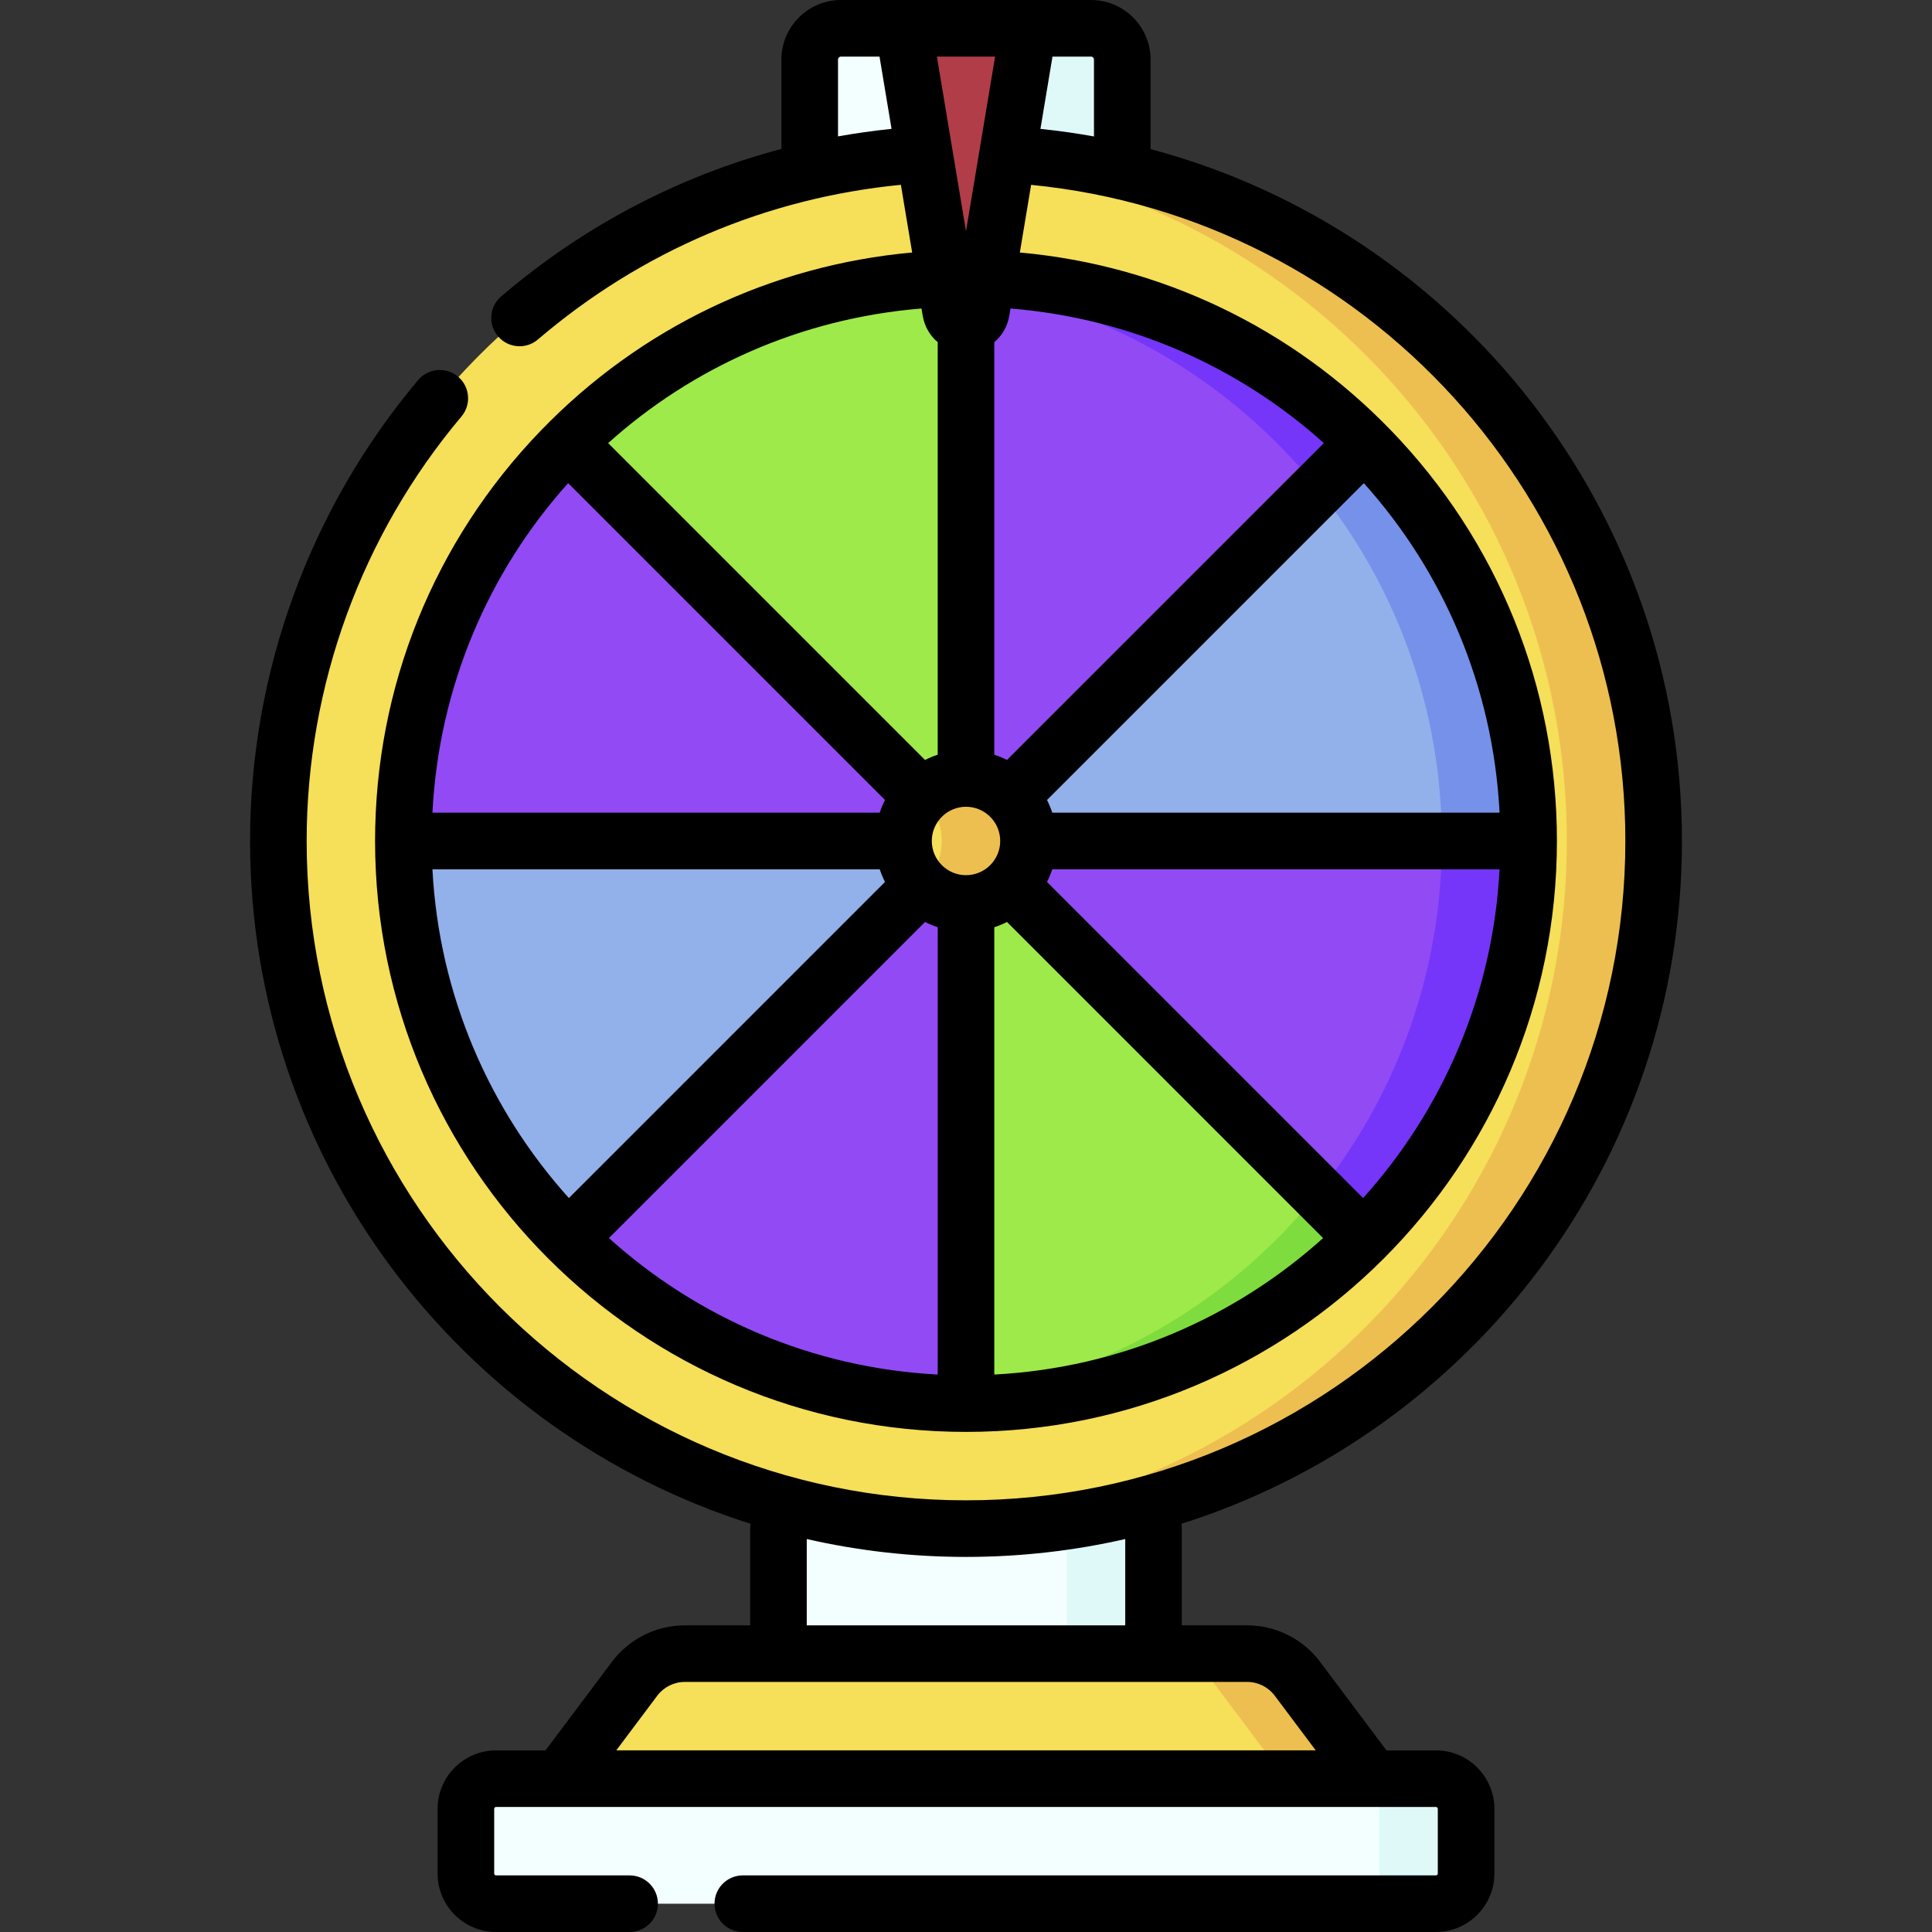 <svg id="Capa_1" enable-background="new 0 0 512 512" height="512" viewBox="0 0 512 512" width="512" xmlns="http://www.w3.org/2000/svg"><rect x="0" y="0" width="512" height="512" fill="#333333" stroke="none"/><g><g><path d="m289.133 7.5h-16.567l-16.566 7.896-16.567-7.896h-16.567c-4.575 0-8.283 3.709-8.283 8.283v38.464h82.833v-38.464c.001-4.574-3.708-8.283-8.283-8.283z" fill="#f3ffff"/><path d="m289.133 7.5h-16.567l-2.315 1.103c2.486 1.43 4.165 4.106 4.165 7.18v38.464h23v-38.464c.001-4.574-3.708-8.283-8.283-8.283z" fill="#dff9f9"/><path d="m206.301 393.099h99.4v57.135h-99.4z" fill="#f3ffff"/><path d="m282.701 393.099h23v57.135h-23z" fill="#dff9f9"/><path d="m363.684 471.367-19.88-26.507c-3.129-4.172-8.039-6.627-13.253-6.627h-149.1c-5.214 0-10.125 2.455-13.253 6.627l-19.88 26.507v9.653h215.367v-9.653z" fill="#f6df59"/><path d="m343.804 444.86c-3.129-4.172-8.039-6.627-13.253-6.627h-23c5.214 0 10.125 2.455 13.253 6.627l19.88 26.507v9.653h23v-9.653z" fill="#edbf50"/><path d="m380.534 504.5h-249.067c-4.418 0-8-3.582-8-8v-17.133c0-4.418 3.582-8 8-8h249.067c4.418 0 8 3.582 8 8v17.133c0 4.418-3.582 8-8 8z" fill="#f3ffff"/><path d="m380.534 471.367h-23c4.418 0 8 3.582 8 8v17.133c0 4.418-3.582 8-8 8h23c4.418 0 8-3.582 8-8v-17.133c0-4.419-3.582-8-8-8z" fill="#dff9f9"/><path d="m245.01 40.959c-95.528 5.682-171.243 84.953-171.243 181.907 0 100.645 81.588 182.234 182.233 182.234s182.233-81.589 182.233-182.233c0-96.955-75.716-176.225-171.243-181.907h-21.98z" fill="#f6df59"/><path d="m361.424 117.443c-25.774-25.774-60.934-42.161-99.918-43.576h-5.506l-105.424 43.576c-26.982 26.982-43.676 64.251-43.676 105.424l43.67 105.43c26.982 26.982 64.257 43.671 105.43 43.671l105.43-43.67c26.982-26.982 43.67-64.257 43.67-105.43z" fill="#924af5"/><g fill="#7536f9"><path d="m361.424 117.443c-25.774-25.774-60.934-42.161-99.918-43.576h-5.506l-3.02 1.248c72.895 9.765 129.12 72.183 129.12 147.752 0 52.275-26.907 98.258-67.621 124.877l46.951-19.448c26.982-26.982 43.67-64.257 43.67-105.43z"/><path d="m263.628 368.807c-6.243 1.304-12.625 2.226-19.128 2.722 3.795.29 7.63.437 11.5.437z"/></g><path d="m266.99 40.959h-21.98c-.171.01-.34.026-.51.037 95.286 5.934 170.733 85.089 170.733 181.871 0 96.781-75.448 175.926-170.733 181.862 3.804.237 7.636.372 11.5.372 100.645 0 182.233-81.589 182.233-182.233 0-96.956-75.715-176.226-171.243-181.909z" fill="#edbf50"/><path d="m256 206.3v-132.434h-5.506c-38.984 1.415-74.145 17.802-99.918 43.576l93.71 93.71 11.714 28.281v132.533c41.173 0 78.448-16.689 105.43-43.67l-93.715-93.715z" fill="#9eea4a"/><path d="m267.714 211.152-28.281 11.714h-132.533c0 41.173 16.689 78.448 43.67 105.43l93.715-93.715 28.281-11.715h132.534c0-41.173-16.694-78.442-43.676-105.424z" fill="#92b0ea"/><ellipse cx="256" cy="222.867" fill="#f6df59" rx="16.567" ry="16.567" transform="matrix(.16 -.987 .987 .16 -4.996 439.862)"/><path d="m256 206.3c-4.471 0-8.52 1.779-11.5 4.657 3.119 3.013 5.067 7.23 5.067 11.909s-1.948 8.897-5.067 11.909c2.98 2.879 7.029 4.657 11.5 4.657 9.15 0 16.567-7.417 16.567-16.567 0-9.148-7.417-16.565-16.567-16.565z" fill="#edbf50"/><path d="m349.297 129.569c20.52 25.542 32.803 57.983 32.803 93.297h23c0-41.173-16.694-78.442-43.676-105.424z" fill="#7691ea"/><g fill="#7fdc3f"><path d="m244.5 74.215c3.877.296 7.711.747 11.5 1.334v-1.682h-5.506c-1.021.037-2.038.09-3.054.148-.982.058-1.962.125-2.94.2z"/><path d="m349.3 316.166c-22.782 28.361-55.721 48.21-93.3 54.029v1.771c41.173 0 78.448-16.689 105.43-43.67z"/></g><path d="m251.915 82.388-12.482-74.888h33.133l-12.481 74.888c-.769 4.615-7.401 4.615-8.17 0z" fill="#dc3d36"/><path d="m249.287 7.5-4.927 29.562 7.554 45.327c.769 4.614 7.401 4.614 8.171 0l12.482-74.889z" fill="#b13d49"/></g><path d="m380.533 463.867h-13.1l-17.63-23.507c-4.522-6.027-11.719-9.626-19.254-9.626h-17.351v-25.634c0-.437-.045-.863-.117-1.279 76.811-24.284 132.651-96.218 132.651-180.953 0-87.324-59.421-161.692-140.816-183.357v-23.728c.001-8.703-7.08-15.783-15.783-15.783h-66.266c-8.703 0-15.784 7.08-15.784 15.783v23.682c-27.185 7.196-52.403 20.41-74.269 39.092-3.149 2.69-3.521 7.425-.83 10.574 1.483 1.736 3.588 2.628 5.706 2.628 1.723 0 3.455-.591 4.868-1.798 27.415-23.424 60.547-37.514 96.185-40.985l2.99 17.939c-37.384 3.371-72.043 19.914-98.352 47.137-28.361 29.347-43.981 67.992-43.981 108.815 0 86.35 70.25 156.6 156.6 156.6s156.6-70.25 156.6-156.6c0-40.823-15.619-79.467-43.98-108.814-26.309-27.223-60.968-43.766-98.351-47.137l2.988-17.928c88.836 8.703 157.478 83.807 157.478 173.88 0 96.348-78.385 174.733-174.733 174.733s-174.735-78.386-174.735-174.734c0-41.13 14.567-81.079 41.018-112.487 2.669-3.168 2.263-7.899-.905-10.568-3.167-2.668-7.899-2.264-10.567.906-28.726 34.109-44.545 77.489-44.545 122.149 0 84.736 55.839 156.669 132.65 180.953-.072.417-.117.843-.117 1.28v25.634h-17.35c-7.535 0-14.732 3.599-19.254 9.626l-17.63 23.507h-13.1c-8.547 0-15.5 6.953-15.5 15.5v17.133c0 8.547 6.953 15.5 15.5 15.5h35.388c4.143 0 7.5-3.358 7.5-7.5s-3.357-7.5-7.5-7.5h-35.388c-.275 0-.5-.224-.5-.5v-17.133c0-.276.225-.5.5-.5h232.214.009.006 16.837c.275 0 .5.224.5.5v17.133c0 .276-.225.5-.5.5h-183.678c-4.143 0-7.5 3.358-7.5 7.5s3.357 7.5 7.5 7.5h183.679c8.547 0 15.5-6.953 15.5-15.5v-17.133c-.001-8.547-6.954-15.5-15.501-15.5zm16.868-233.5c-1.752 33.402-15.135 63.771-36.162 87.132l-83.772-83.773c.547-1.076 1.015-2.198 1.397-3.359zm-282.802 0h118.537c.382 1.161.85 2.283 1.397 3.359l-83.772 83.773c-21.027-23.361-34.41-53.73-36.162-87.132zm150.467-7.5c0 4.999-4.067 9.066-9.066 9.066s-9.066-4.067-9.066-9.066 4.067-9.067 9.066-9.067 9.066 4.067 9.066 9.067zm-19.926 21.466c1.076.547 2.198 1.015 3.36 1.397v118.538c-33.402-1.752-63.771-15.135-87.132-36.162zm18.36 1.397c1.162-.382 2.283-.85 3.36-1.397l83.772 83.773c-23.361 21.027-53.73 34.411-87.132 36.162zm.213-230.73-7.713 46.277-7.713-46.277zm-41.63 21.144v-20.361c0-.432.352-.783.784-.783h10.212l3.191 19.149c-4.772.49-9.504 1.156-14.187 1.995zm22.434 47.477c.482 2.892 1.926 5.341 3.983 7.06v109.323c-1.162.382-2.284.85-3.36 1.397l-83.971-83.971c22.285-20.038 51.063-33.067 83.037-35.675zm-93.948 44.421 83.964 83.965c-.547 1.076-1.015 2.198-1.397 3.359h-118.54c1.728-33.554 14.985-63.97 35.973-87.324zm246.834 87.325h-118.54c-.382-1.161-.85-2.283-1.397-3.359l83.964-83.965c20.989 23.353 34.246 53.769 35.973 87.324zm-46.572-97.939-83.971 83.972c-1.077-.547-2.199-1.015-3.36-1.397v-109.323c2.057-1.719 3.502-4.167 3.983-7.059l.311-1.868c31.975 2.609 60.752 15.637 83.037 35.675zm-71.911-102.428h10.213c.433 0 .784.352.784.783v20.379c-4.671-.843-9.403-1.511-14.189-2.005zm-65.12 392.863c13.576 3.096 27.7 4.737 42.2 4.737s28.623-1.641 42.199-4.737v22.87h-84.399zm-39.604 41.497c1.703-2.271 4.415-3.627 7.254-3.627h149.1c2.839 0 5.551 1.356 7.254 3.626l10.88 14.507h-185.368z"/></g></svg>